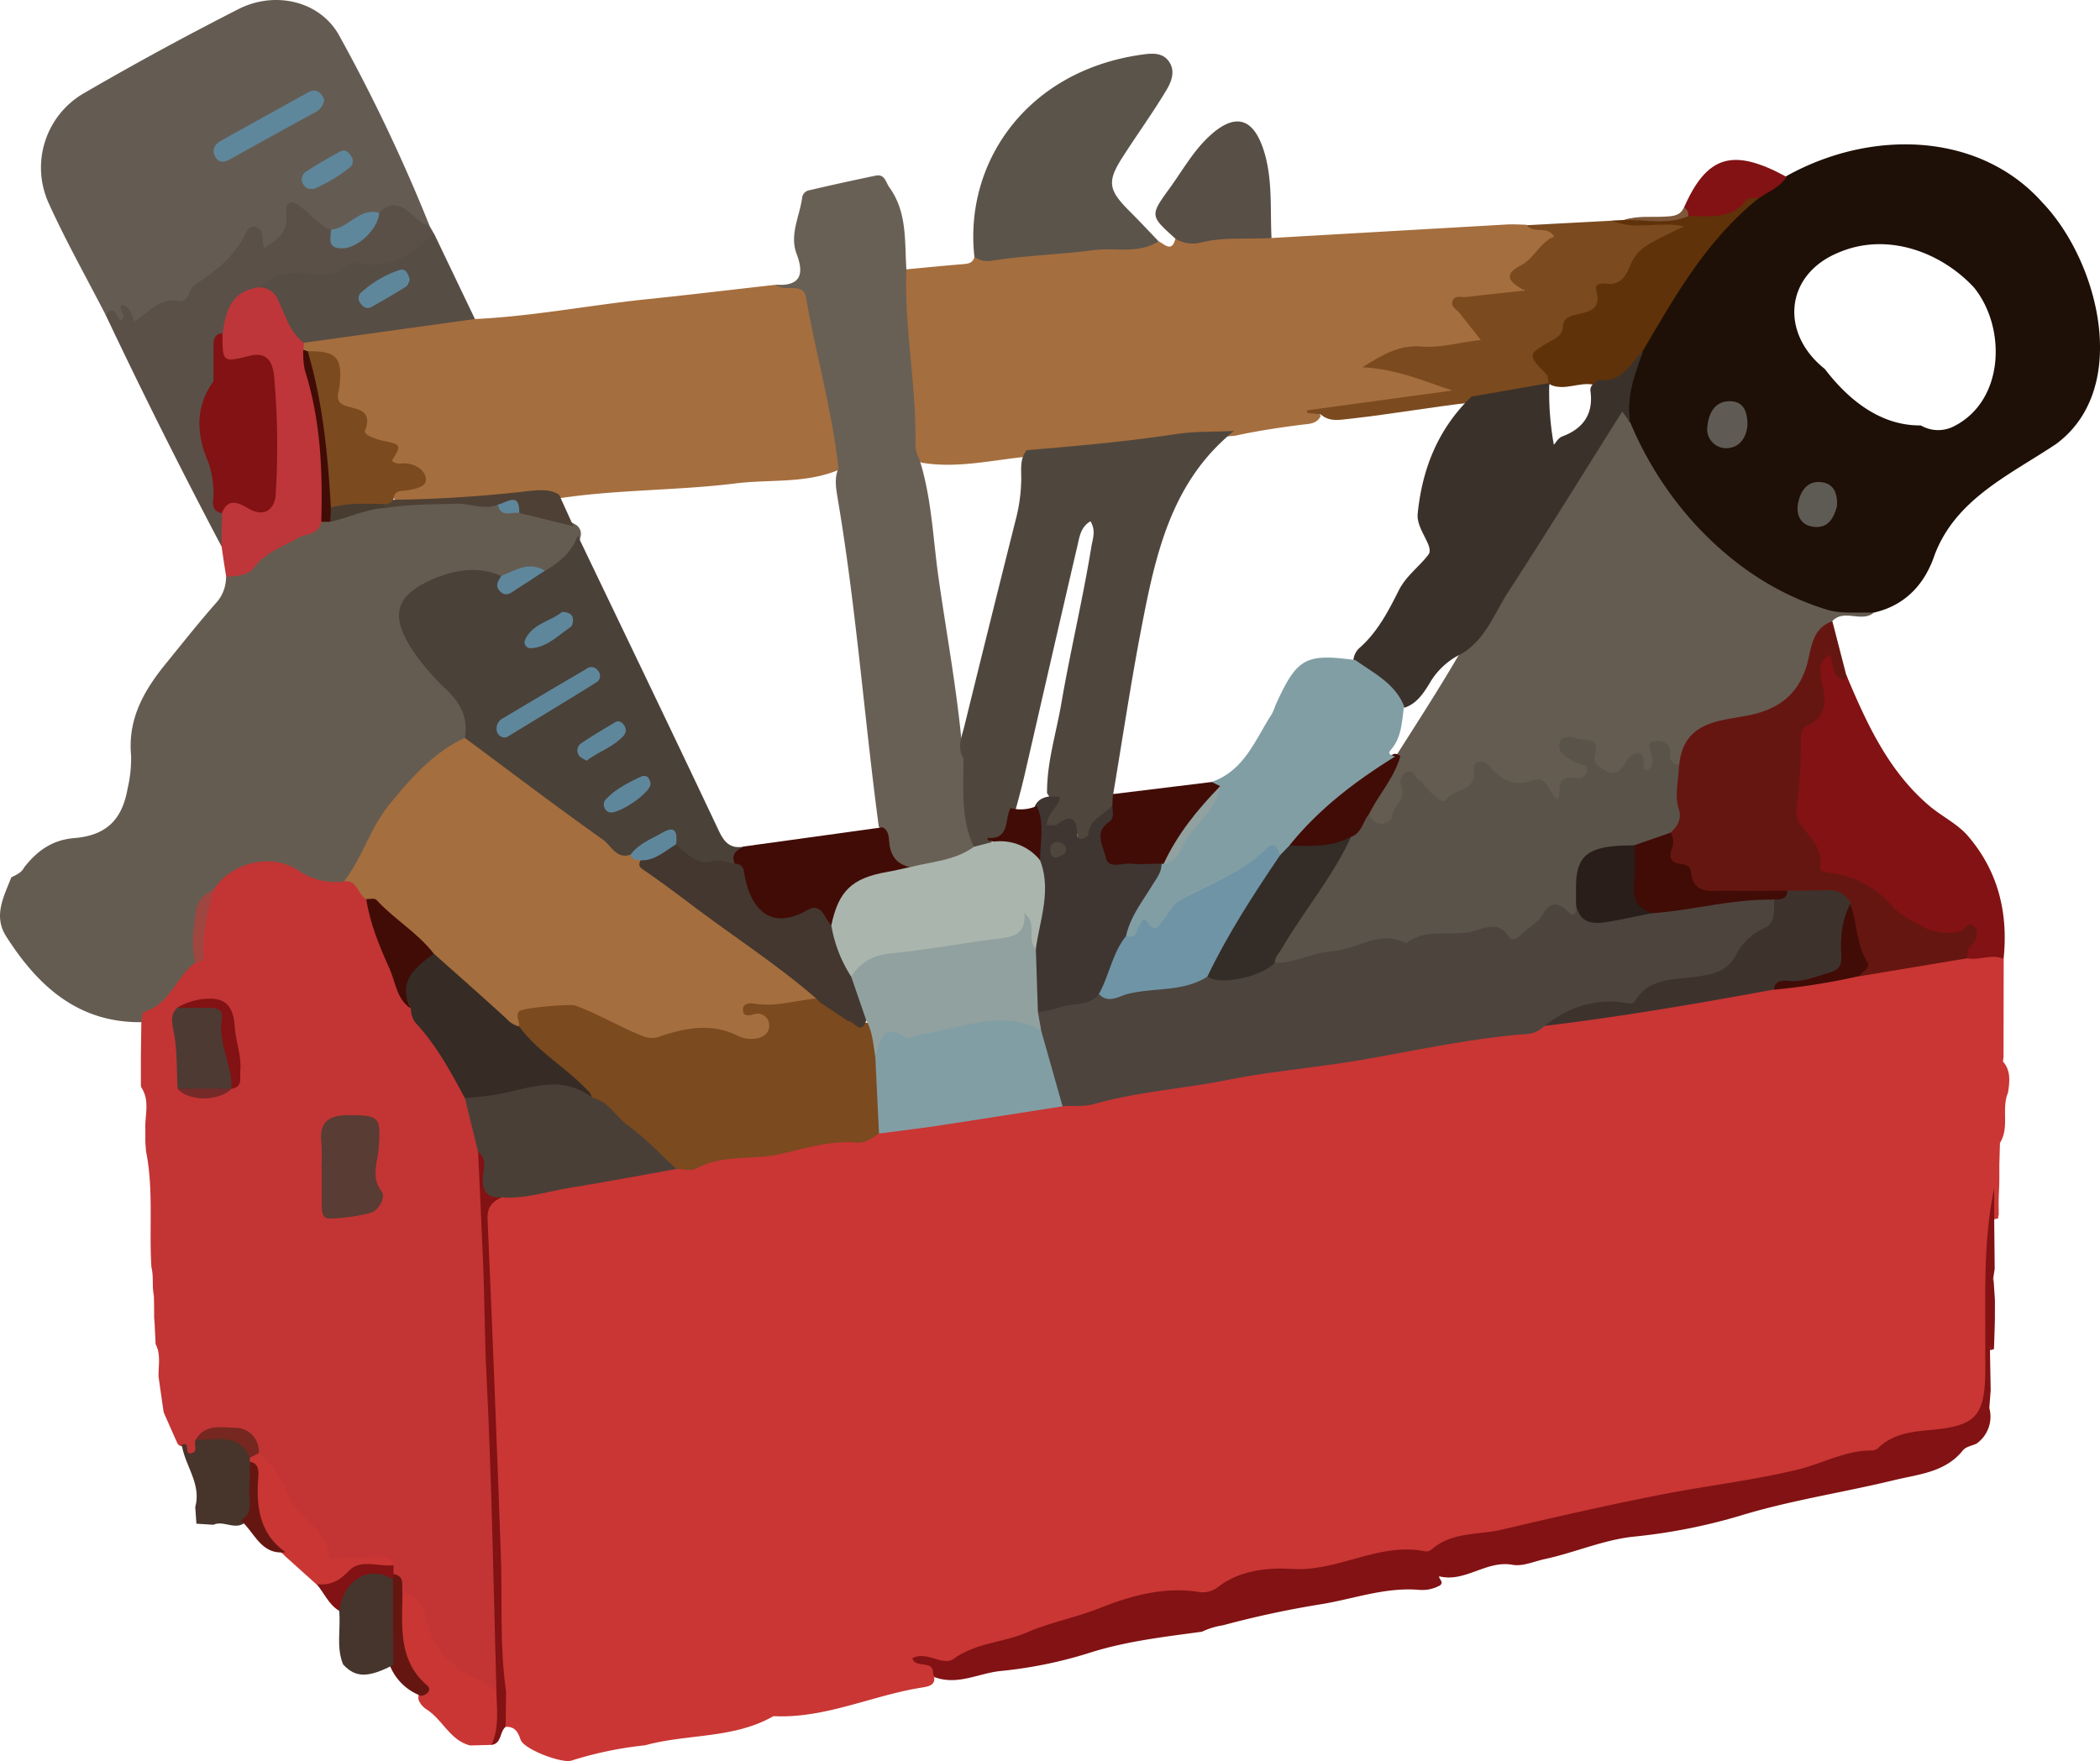 <svg id="Layer_1" data-name="Layer 1" xmlns="http://www.w3.org/2000/svg" viewBox="0 0 466.25 391.1"><title>toolbox2</title><path d="M444.85,234.69l-.12,1.05c1.81,2.07,1.47,4.48,1.12,6.9-1.53,3.57.39,7.7-1.79,11.17-.05,1.63-.09,3.25-.14,4.88v3.1c0,1.32-.08,2.63-.13,3.95s0,2.66,0,4a2.7,2.7,0,0,0-.13.85c-.29.05-.57.12-.86.19-1-1.09-.11-2.54-.46-3.26-1.38,10.83.26,22.17-1.09,33.44-.82,2.19-.91,4.56-1.52,6.79-1.17,4.26-4.36,5.1-7.19,1.67-1.87-2.26-3.26-2.44-5.23-.49-2.25,2.24-5.07,3-8.14,3.28-9.77,1-18.87,4.91-28.49,6.64-15,2.71-30.12,4.79-45.1,7.71a71.08,71.08,0,0,1-18.35,1.25c-5.41-.37-10.66,1.76-15.06,4.49-4.67,2.9-9.4,3.11-14.31,2.82a15.25,15.25,0,0,0-7.27.85,7.51,7.51,0,0,1-3.39.77c-6.59-.37-12.93.08-18.24,4.71a3.52,3.52,0,0,1-2.33.81c-6.89-.3-13.28,1.77-19.84,3.47-3.77,1-7.66,2-11.39,2.63-5.45,1-10.17,4.21-15,4.89-7.23,1-13.06,5.44-20.12,6.15-.66.06-1.33.47-2,.36-9.58-1.79-17.06,4.13-25.39,6.89-2.84.94-5.55,2.24-8.61,2.38-1.18.05-2.5.25-3.16,1.24-2.75,4.11-6.59,3.28-10.7,3.11-4.84-.19-9.8-.47-14.5,2.17-2.87,1.61-6.65-1-10,1-1.57.91-3.13,1.45-4.33,3-2.76,3.61-4.79,3.52-7.1-.43-.93-1.6-2.48-2.68-3.16-4.42-1.29-5.2-1.41-10.49-1.46-15.82-.24-23.55-2-47.06-2.15-70.62,0-5.58-.84-11.22-.8-16.86,0-2.87.62-5.3,3.68-6.36,13.14-2.05,26.23-4.48,39.38-6.55,7-1.78,14.33-2.26,21.49-3.42,5.63-.91,11.25-2,16.91-2.67a31.69,31.69,0,0,0,6.72-1.7c13.65-2.15,27.2-4.93,41-6.32,6.46-.33,12.74-1.82,19-3.25,4.69-1.08,9.49-1.39,14.21-2.11,14.21-2.16,28.39-4.56,42.58-6.87,10.27-1.68,20.59-3.12,30.79-5.17,17-3,34.1-5.35,51.07-8.51,6.35-.74,12.67-1.67,18.94-2.94,8-.81,15.7-3.17,23.71-3.78,2.85.21,6.05-1.88,8.49,1.22Z" transform="translate(-0.02 0.01)" style="fill:#c93634"/><path d="M453.51,45C438,27.51,409.69,28.45,389.86,43.53c-12.32,8.88-19.16,21.92-26.28,34.74-2.33,4.89-3.72,10-2.7,15.44,4.85,13.36,13.35,24.05,24.51,32.55,12.4,11.08,37.29,17.4,44.15-3,4.71-12.48,16.67-17.77,27-24.68C473.18,86.27,466,58.06,453.51,45ZM433.86,94.65a7.63,7.63,0,0,1-7.37-.18c-9,.11-16.15-5.76-21.33-12.55-10-7.93-8.88-21,3.16-25.88,10.55-4.48,22.45-.24,29.92,7.74C445.48,72.61,445.16,88.93,433.86,94.65Z" transform="translate(-0.02 0.01)" style="fill:#1e1006"/><path d="M2.53,194.84c1.06-.56,2.24-1,2.82-2.16,2.83-3.67,6.23-6.16,11.13-6.56,7.08-.58,10.64-4,11.87-11a28.93,28.93,0,0,0,.77-7.42c-.74-8.11,2.91-14.42,7.72-20.33,3.77-4.63,7.47-9.33,11.43-13.79a8.47,8.47,0,0,0,1.93-5.43c6.74-4.66,13.39-9.47,20.93-12.84a9.74,9.74,0,0,1,2.14-.88c4.21-.7,8.07-2.83,12.42-2.92a76.11,76.11,0,0,1,23.77-.26,27.14,27.14,0,0,0,5.48,1.76c4.32,1.2,9,1.08,13,3.57a2.35,2.35,0,0,1,1,2.49c-.81,4.28-3.55,6.82-7.49,8.28-3.45-.61-6.71.44-10,1.11a34.37,34.37,0,0,0-13.28.82c-7.47,1.79-9.68,7.33-5.71,13.83,2.18,3.57,5.12,6.47,7.91,9.52s5.33,6.45,3.66,11.11c-4.14,4.44-10.09,6.71-13.62,12s-8.26,9.89-9.93,16.34c-.61,2.34-2.59,3.29-4.38,4.45-3.43,1.14-6.49,0-9.52-1.51-7.09-3.6-12.74-2.65-18.31,3-4.36,2.94-3.79,7.63-4.09,11.94-.08,1.26.45,2.58,0,3.88C40.8,219,37,223.84,31.47,227c-14.08.17-23-8-30-18.93C-1.57,203.43.87,199.13,2.53,194.84Z" transform="translate(-0.02 0.01)" style="fill:#655c51"/><path d="M282.33,52.85l52.16-3c1.48-.08,3,0,4.46.06,2.08,1.33,5.81-.7,6.62,2.1s-3,3.48-4.32,5.45-4.25,2.69-3.05,6.1c.66,1.89-1.47,2.28-2.92,2.52-3.24.55-6.5,1-9.78,1.42-.13,2.43,1.63,3.45,2.67,4.83,2.09,2.77,1.18,4.18-1.91,4.81a45,45,0,0,1-9.88,1.1c-3.17,0-6.28.31-9.07,2.18,4.33,1.48,8.76,2.22,13.07,3.43,1.22.35,2.93.3,2.89,2.11,0,1.65-1.57,2-2.85,2.29-7,1.33-14.11,1.88-21.16,2.88-2.69.39-5.42.75-7.62.24.38-.28,1.09-.08,1.6,1-.85,1.83-2.6,1.74-4.18,1.94-5,.64-10,1.39-14.93,2.47-15.35,1.09-30.52,3.88-45.9,4.61-7.84.74-15.62,2.7-23.58,1.36-2.46-1.23-2.88-3.57-2.77-5.89.53-10.57-2.5-20.92-1.83-31.5.12-1.93-.54-4,1.21-5.55,4.18-.39,8.37-.82,12.56-1.15,1.22-.09,2.24-.26,2.54-1.66,13.56-2,27.17-3.55,40.91-3.41,1.38.68,2.94,2.55,3.71-.6C268.09,52.38,275.19,49.83,282.33,52.85Z" transform="translate(-0.02 0.01)" style="fill:#a56e3e"/><path d="M105.51,70.84c12.62-.59,25-3,37.58-4.34,9.74-1,19.47-2.18,29.2-3.27,7.66.57,7.62.58,9.24,8.33,1.85,8.88,3.81,17.74,5.32,26.69.36,2.09,1,4.26-.72,6.13-7.42,3.08-15.38,2-23.07,3-12.84,1.57-25.84,1.32-38.66,3.24-11.89.58-23.81.28-35.69,1-3.58-2.19-1.31-3,.9-3.9,1-.4,2.66-.22,2.47-1.84-.17-1.37-1.65-1.43-2.75-1.71-1.76-.46-3.81-.6-3.25-3.33.27-1.35-.7-1.67-1.69-2-2.52-.75-4.65-1.88-4.68-5,0-.5-.18-1.19-.59-1.29-5.29-1.31-5.11-5.76-5.54-9.76-.38-3.53-3-3.79-5.61-4.21a1.88,1.88,0,0,1-1-2.47,1.84,1.84,0,0,1,.76-.87c7.77-2.86,16-2.67,24-3.77C96.31,70.91,100.85,69,105.51,70.84Z" transform="translate(-0.02 0.01)" style="fill:#a56e3e"/><path d="M362,93.86A78.25,78.25,0,0,0,376,116c8.18,9,18,15.82,29.66,19.39,3.23,1,6.91.5,10.38.68-2.74,2.26-6.57-.94-9.2,1.86a26.05,26.05,0,0,0-4.13,9c-2.08,8.13-7.57,12.14-15.5,13.45-1.47.24-2.93.6-4.39.91a12.3,12.3,0,0,0-9.54,8.5c-3.31,1.87-2.88-2.27-4.68-2.94-1.27.9-.42,2.51-1.19,3.56s-1.78,2.36-3.06.67-1.91-1-3.21-.1c-3.8,2.6-6.54,1.83-8-2.5-.86-2.65-2-3.5-4.66-2.84.42,3,4.82,2.34,4.78,5.28-.05,3.11-4.15,2.19-5,4.1-1.75,4-3.28,4.78-5.83.72-.68-1.09-2-1-3.21-.91a15.57,15.57,0,0,1-3.48,0c-5.3-.91-8.5-.19-12.77,2.9-5,3.57-5,3.58-7.61-1.81a4.8,4.8,0,0,0-2.36-2.4,34.68,34.68,0,0,1-2.49,7.49c-1.93,3.54-5.15,3.48-7.36,0,1.39-5,4.89-8.85,7-13.42,4.85-7.63,9.77-15.23,14.29-23.07,7-8.86,12.27-18.86,18.38-28.31,4.94-7.66,9.7-15.43,14.88-22.93.71-1,1.27-2.64,2.85-2.32S360.85,93.17,362,93.86Z" transform="translate(-0.02 0.01)" style="fill:#655c51"/><path d="M23.47,69.92c-4.23-8.24-8.8-16.33-12.62-24.76A19.09,19.09,0,0,1,18.46,20.8Q35.44,10.93,53,2C61.06-2.11,71.11.19,75.34,7.9a378.46,378.46,0,0,1,20,42.1c-1.94,1.33-3.07-.43-4.23-1.31-2.2-1.66-4.39-2.06-6.85-.82-3.74.82-6.67,3.81-10.66,4-3.23-.62-4.77-4.07-8.35-4.84-.54,4-1.59,7.87-6.08,8.91-1.9.44-1.42-2.34-3.41-3.39-2.55,5.6-8,8.55-12.18,12.8-1.48,1.49-2.84,2.69-5,2.73a7.78,7.78,0,0,0-4.51,1.86C30.51,72.51,27,72.17,23.47,69.92Z" transform="translate(-0.02 0.01)" style="fill:#645c53"/><path d="M186.18,104c-1.4-12.81-5-25.21-7.19-37.86-.66-3.73-4.8-1.1-6.7-2.89,5.38.29,6.36-2.22,4.6-6.86-1.65-4.36.74-8.46,1.25-12.68a2,2,0,0,1,1.2-1.38c5-1.18,10-2.27,15.07-3.33,2.07-.44,2.24,1.44,3.07,2.6,4,5.53,3.37,12,3.78,18.23-.49,13.18,2.34,26.2,2,39.38a8.92,8.92,0,0,0,.89,2.79c2.74,8.58,3,17.58,4.26,26.39,1.8,12.6,4.13,25.13,5.25,37.83a7,7,0,0,0,.86,2.31c1.19,6.39.82,13,2.15,19.34-.36,2.09-1.94,2.93-3.72,3.33-3.62.8-7,2.5-10.85,2.4-6.33-.69-5.56-6.22-7-10.26-3.21-24.14-5-48.45-9.07-72.49C185.67,108.57,185.18,106.24,186.18,104Z" transform="translate(-0.02 0.01)" style="fill:#696055"/><path d="M372.85,169.83c.57-5.57,3.36-8.53,9.41-9.87,1.93-.43,3.9-.7,5.84-1.08,6.47-1.26,11.1-4.39,13.09-11.2,1-3.54,1-8.12,5.66-9.72l3.06,11.85c.62,1.37.57,2.47-1.32,1.87-1.47-.47-2.28-1.83-2.88-3.32.37,5.2,2,10.61-3.56,14.23a.64.64,0,0,0-.27.41c-.65,7.07-3.26,14.14.35,21.19,2.65,5.2,5.6,9.4,12,11,4.52,1.12,7.47,5.86,11.62,8.34,2.83,1.68,5.66,2.74,8.95,1.69,1.5-.47,3.16-1.77,4.42.21,1.09,1.73.56,3.52-.47,5.16a19.28,19.28,0,0,1-2,2.23l-24,4c.21-5.55-2.42-10.48-3.48-15.74-4-3.27-8.64-1.34-13-1.85H383.45c-8.51.08-13.94-5.64-13.46-14.07a16.57,16.57,0,0,0,1-8.78A7.79,7.79,0,0,1,372.85,169.83Z" transform="translate(-0.02 0.01)" style="fill:#661611"/><path d="M436.8,212.8c0-1-.07-2.05.76-2.78,1.46-1.31,1.88-3.14.7-4.4s-2.06,1-3.18,1.26a11.65,11.65,0,0,1-8.45-1.24c-2.32-1.22-4.85-2.49-6.52-4.41a21.54,21.54,0,0,0-14.06-7.43c-.85-.11-2.06-.3-1.92-1.15.75-4.44-2.61-6.82-4.59-9.93a5.23,5.23,0,0,1-.63-3.31,118.88,118.88,0,0,0,.95-15.21c0-1.23.26-2.57,1.33-3,5.45-2.43,3.79-7,3.15-11-.34-2.13-.19-3.48,1.88-4.79,1.08,1.65.37,4,2.28,5.18,1.39.89,1.2,0,1.41-.76,4.53,10.73,9.3,21.33,18.45,29.11,2.77,2.35,6.26,4,8.58,6.7,6.72,7.8,9,17.12,7.92,27.32C442.19,211.72,439.48,213.37,436.8,212.8Z" transform="translate(-0.02 0.01)" style="fill:#821213"/><path d="M257.27,53.59c-4.49,2.84-9.66,1.34-14.46,1.95-7.51,1-15.15,1.16-22.67,2.37a4.91,4.91,0,0,1-3.78-.91c-2.31-20.79,11.49-41.24,37.13-44.87,2.09-.29,4.53-.59,6,1.43,1.61,2.19.6,4.64-.57,6.56-3,5-6.4,9.69-9.54,14.58-3.6,5.59-3.34,7.38,1.33,12.1C252.93,49,255.09,51.32,257.27,53.59Z" transform="translate(-0.02 0.01)" style="fill:#5b544b"/><path d="M23.47,69.92c2.19-2.65,2.25.9,3.45,1.18,1.47-1.06-.91-2.33.15-3.45,1.88.47,2.21,2.21,2.75,3.74,3.24-2,5.54-5.32,9.9-4.57,2.42.42,2.15-2.68,3.52-3.56C48,60.2,52.3,56.74,54.76,51.44a1.66,1.66,0,0,1,2-1.06c2.3.79,1.14,3.2,2,4.69,2.75-1.8,5.31-3.46,4.81-7.54-.21-1.65.1-4,3.41-1.49,2.15,1.61,3.84,4,6.52,5,2,3.27,4.27,2.94,6.91.73,1.56-1.29,2.52-3,3.8-4.5,2.18-2.37,4.19-2.12,6.68-.17,1.34,1,2.44,2.72,4.41,2.9l1.13,2c-.21,2.65-2.09,4-4.12,5.19-6.21,3.75-13.59,3-20.29,5.07-3.23,1-7.4-.06-11.11.91a11.59,11.59,0,0,0-3.62,1.49c-5,1.39-5.5,6.25-7.51,9.93-2.06,3.22-.26,7-1.6,10.35-3.12,5.87-3.16,11.86-.68,18,1.9,3.67.4,8.15,2.8,11.71.5,2.36,1,4.73-1.13,6.63Q35.74,95.83,23.47,69.92Z" transform="translate(-0.02 0.01)" style="fill:#5a5048"/><path d="M293.21,92l-2.91-.29-.08-.59,32.29-4.4c-6.38-2.09-12.33-4.76-20-5.17,4.72-3,8.51-5,13-4.61S324,76,328.8,75.5l-4.64-5.89c-.68-.87-2.12-1.48-1.63-2.81s2-.74,3.08-.86c3.89-.46,7.79-.87,12.89-1.43-4.21-2.28-4.23-3.81-.74-5.63,2.86-1.49,4.15-5.06,7.32-6.35C343.63,50,340.5,52,339,50l19-1c4.57.41,9.15-.33,13.72,0,1.15.08,2.6-.11,3,1.21s-1.1,2-2.05,2.32c-4.88,1.74-7.62,5.67-11.11,9.13-3.14,3.11-5.63,7.44-10.12,9.32-3.59,1.51-4.9,5.71-8.45,7.44-1.28.62-.64,2,.2,3,1,1.18,1.83,2.4.88,4-5.22,3.51-11.44,2.56-17.15,3.93-9,1-18,2.62-27,3.62C297.55,93.2,295.22,93.79,293.21,92Z" transform="translate(-0.02 0.01)" style="fill:#7b4a1f"/><path d="M49.19,121.15l.13-7.22c-.42-4.51,2.88-3.08,5-2.86,4.85.52,5.56.19,5.67-4.58.15-6.29.23-12.59,0-18.87-.24-5.5-1.82-6.76-7.16-6.46-4.14.22-5.14-1.92-3.35-7.19.83-6.7,2.93-9.36,8-10.17,2.08-1.29,3.89-.91,4.94,1.23,1.8,3.65,4.41,6.93,5.09,11.09l-.1,1.57c4.7,11.58,6.06,23.64,5.16,36a4.05,4.05,0,0,1-1.16,2.17c-.56,2.89-3.52,2.62-5.31,3.65-3.37,1.93-7.16,3.19-9.59,6.41-1.68,2.22-4,1.83-6.25,2.22C49.86,125.82,49.53,123.49,49.19,121.15Z" transform="translate(-0.02 0.01)" style="fill:#be3639"/><path d="M343.89,85c-.16-.63-.12-1.46-.51-1.86-4.26-4.4-4.28-4.39.92-7.39,1.3-.75,2.62-1.35,2.71-3.2.08-1.5,1.06-2.29,2.54-2.61,3-.65,6.17-1,4.86-5.59-.38-1.33,1.11-1.52,2-1.39,3,.44,4.29-1,5.41-3.69,1.69-4,3.07-4.68,12.08-9-5.4-1.23-10.89,1-16-1.29l2.69-.14c4.52-1.35,9.4.94,13.8-1.43,4.42-1.24,9.36-.68,13.17-4.09.78-.7,2.19-.32,3.12.55-11.54,9.11-18.63,21.62-25.88,34-.36.56,0-.19-.25.42-1.77,5.16-5.36,7.52-10.78,7.12-3.14-.61-6.25,1.37-9.39.09Z" transform="translate(-0.02 0.01)" style="fill:#603209"/><path d="M67.45,76.12c-3.12-2.37-4.08-6.19-5.67-9.42a4.45,4.45,0,0,0-4.36-2.9,12.92,12.92,0,0,1,11-3c3.67.6,6.44.32,9.08-2a2.6,2.6,0,0,1,2.71-.42c6.92,1.71,11.51-2.52,16.2-6.46l9.06,18.92Z" transform="translate(-0.02 0.01)" style="fill:#564d45"/><path d="M282.33,52.85c-5.21.33-10.46-.3-15.64,1A7.47,7.47,0,0,1,261,53c-5.64-5.07-5.71-5.12-1.31-11.18,2.82-3.88,5.16-8.13,8.7-11.46,5.79-5.45,9.92-4.31,12.27,3.22C282.61,39.89,282,46.4,282.33,52.85Z" transform="translate(-0.02 0.01)" style="fill:#584f46"/><path d="M390.74,43.9c-1,.12-2.42-.12-2.84.42-3.45,4.56-8.35,3.6-13,3.68-.8-.38-.4-1.43-1-1.91,5.13-11.62,10.85-13.33,22.79-6.81C395.25,41.55,392.78,42.44,390.74,43.9Z" transform="translate(-0.02 0.01)" style="fill:#821213"/><path d="M373.87,46.09c.89.35,1,1.13,1,1.91-4.64,2-9.49.69-14.25.87,3-1.06,6.12-.58,9.18-.78C371.52,48,373.08,47.89,373.87,46.09Z" transform="translate(-0.02 0.01)" style="fill:#7e5739"/><path d="M47.34,197.73c4-6.36,13.14-8.46,19.17-4.26a14.49,14.49,0,0,0,9.9,2.28c3.8-1.8,4.26,1.7,5.74,3.6,2.78,8.2,5.26,16.54,9.67,24.09,4,7,9.9,12.92,12.48,20.81a72,72,0,0,1,3.23,12.69c.41,39.14,2.38,78.23,3.67,117.33-.3,1.32-1.19,2.32-2.44,1.6-5.94-3.41-12.59-6.16-14.5-13.82a13.55,13.55,0,0,0-5-7.8c-1.08-1.29-1.25-3.09-2.4-4.35a18.46,18.46,0,0,1-1-1.86c-2.86-2.1-6.06-1-9.1-.86-2.12.08-3.8,0-5.12-2q-7.19-11.16-15-21.89c-2.84-5.85-5.6-6.55-11.77-3-.52,1.24-.21,3.13-2,3.43s-1.56-1.69-2.42-2.51a1.43,1.43,0,0,1-1-.59q-1.56-3.48-3.1-7c-.38-2.63-.76-5.26-1.13-7.91-.06-2.41.57-4.89-.65-7.2-.06-1.27-.12-2.54-.19-3.8,0-.7-.09-1.39-.14-2.08,0-1.66,0-3.32-.07-5-.43-2,0-4.15-.53-6.18-.55-8.59.51-17.26-1.2-25.8l-.15-2v-2.91c-.13-3,1-6.13-.74-9a2.24,2.24,0,0,1-.25-.62v-6.51l.1-7.61c.16-.79.16-2.18.51-2.28,5.86-1.54,7.14-7.84,11.47-10.93,1.22-1.17,1-2.62.91-4.1C44,205.36,44.57,201.25,47.34,197.73Z" transform="translate(-0.02 0.01)" style="fill:#c23534"/><path d="M440.78,301.69c.18-12.58-.65-25.19,2-37.78v6.86q.06,5.48.11,11c-.1.67-.21,1.35-.31,2-1,5.33.36,10.77-.74,16.09.05,2.95.11,5.89.16,8.84l-.3,4a7.34,7.34,0,0,1-2.83,7.89c-1,.5-2.33.62-3.08,1.55-3.91,4.85-9.78,5.25-15.16,6.55-11,2.68-22.22,4.35-33.17,7.59a127,127,0,0,1-24.26,4.93c-6.86.62-13.32,3.53-20.08,5-2.43.51-5,1.71-7.26,1.3-5.86-1.07-10.55,4-16.31,2.55-.09.68,1.11,1.21.22,2a8.1,8.1,0,0,1-4.81,1c-7.54-.6-14.55,2.08-21.8,3.23a215.27,215.27,0,0,0-21.61,4.65,16.63,16.63,0,0,0-4.67,1.43c-8.45,1.15-16.93,2.11-25.09,4.73a97.08,97.08,0,0,1-19.68,4c-4.86.51-9.5,3.25-14.58,1.36-1.88-1.38-6.07-1.18-5.45-4,.74-3.38,4.43-1.48,6.9-1.5a6.7,6.7,0,0,0,2.94-.42c8.42-4.12,17.94-4.94,26.46-8.43a84.88,84.88,0,0,1,27.84-6.19c5.49-.32,10.43-4.23,16.25-4.14,10.84.17,20.93-4.74,31.8-4.65,4.61,0,8.55-2.9,13.19-3.76,11.56-2.14,22.92-5.46,34.46-7.83s23.3-4.88,35.13-6.26a13.34,13.34,0,0,0,5.68-1.69c2.62-1.64,5.66-1.66,8.48-2.45,8.07-2.25,16-5,24.21-6.83,3.13-.68,3.88-4.29,4.3-7.31C440,305.19,439.6,303.3,440.78,301.69Z" transform="translate(-0.02 0.01)" style="fill:#821213"/><path d="M441.87,299.86c.21-5.36-1-10.79.74-16.09l.33,4.9v2.07c0,1.32,0,2.64-.05,4-.06,1.62-.11,3.24-.16,4.86Z" transform="translate(-0.02 0.01)" style="fill:#821213"/><path d="M143.25,387.59A82.53,82.53,0,0,0,126.87,391c-2.13.64-10.53-2.48-11.27-4.67-.63-1.84-1.33-2.92-3.33-2.83a6.23,6.23,0,0,1,.1-7.91c2.14-.22,2.89.88,3.13,2.88a3.1,3.1,0,0,0,2.58,2.72c1.71.25,2.44-1.34,2.59-2.51.48-3.92,3.27-3.2,5.79-3.26,2.15-.06,3.78-4.05,6.4-.81a1.52,1.52,0,0,0,2.1.53l.11-.07c5.93-5.07,12.73-3.07,19.38-2.5,1.46.14,3.61.45,4.05-1.08,1.2-4.16,4.42-3.27,7.4-4a78.48,78.48,0,0,0,17.82-6.86c2.93-1.58,5.45-2.63,9.18-2.29,5.46.51,11.36.83,16-4,1.41-1.46,4.76-1.8,7.06-1.48,3.79.52,6.39-.92,8.84-3.34,2-2,4.11-3.47,7-1.52a2.75,2.75,0,0,0,3.66-.56c2.85-3.16,6.49-2.84,10.13-2.74a10.16,10.16,0,0,0,5.65-1.35c3.28-1.89,6.77-3.17,10.84-1.9a8.41,8.41,0,0,0,8.36-2.17c4.26-4.7,9.43-3.76,14.6-3.7.66,0,1.43.3,2,.06A23.06,23.06,0,0,1,301,333.91c7.13,1.41,11.8-4.7,18.15-5.89,3.65-.68,7-1.68,10.94-1.55,8.21.29,16.35-1.43,24.48-3,13.81-2.62,27.81-4.23,41.6-7,4.33-.86,8.49-2.88,13-3.6,1.89-.3,3.81-.89,5.73-1.34,4.64-1.07,10-.27,13.3-5.27,1.21-1.81,3.79-2.34,4.74,1.1.44,1.58,1,3.47,3.16,3.16s2.6-2.32,2.71-4.17-.08-3.74,2-4.68v2c0,10.74-1.87,13-12.27,13.91-4.2.37-8.21.84-11.43,3.9a2.2,2.2,0,0,1-1.34.64c-5.91-.1-11,2.87-16.49,4.21-9.84,2.4-20,3.57-30,5.51-12,2.33-23.94,5.07-35.84,7.87-5.21,1.22-11.08.43-15.55,4.39a1.85,1.85,0,0,1-1.39.43c-10.28-2.14-19.33,4.58-29.71,3.89-4.92-.32-11.3.22-16.12,3.85a5.57,5.57,0,0,1-4.21,1.32c-7.82-1.36-15.51.84-22.26,3.53-5.34,2.12-11,3.17-16.23,5.43s-11.2,2.24-16.15,5.8c-2.51,1.82-5.94-1.81-9.24-.1.7,2.42,4.73.23,4.61,3.42,1,2.56-1,2.86-2.55,3.11-11,1.74-21.42,6.91-32.9,6.34C162.91,386.19,152.65,385,143.25,387.59Z" transform="translate(-0.02 0.01)" style="fill:#c93634"/><path d="M342.94,227.83a6.19,6.19,0,0,1-4.47,1.83c-12.21,1-24.15,3.64-36.19,5.72-9.91,1.71-20,2.5-29.85,4.47s-19.86,2.58-29.54,5.34c-2.18.62-4.61.33-6.92.46-3.87-4.84-4-11-5.66-16.53-.35-1.47-.92-2.92-.41-4.46,4.31-3.13,9.69-2.76,14.45-4.44a224.43,224.43,0,0,0,23.06-3.83,25.83,25.83,0,0,0,15.24-3.09c6.4-3.69,14-2.85,20.7-5.58a9.79,9.79,0,0,1,7.29-.35,3,3,0,0,0,2.43.18c5-3,10.77-.59,15.91-2.47a4.54,4.54,0,0,1,3.88,0c3.53,2.26,6.2.74,8-2.1,2.64-4.19,6.46-1.84,9.76-2.35,2.31,2.61,5.09,3.17,8.43,2.31,2.69-.68,5.44-1.17,8.2-1.64,8.62-.66,17.09-3,25.82-2.27,3.35,2.87,2,5.69-.56,7.89-3.29,2.8-6.65,5.4-8.34,9.57a2.54,2.54,0,0,1-3.18,1.67h0c-3.89-1-7.44,1.24-11.23,1.15a2.52,2.52,0,0,0-1.83.69c-4.69,5-10.92,3.51-16.69,4.4C348.55,224.78,345.83,226.92,342.94,227.83Z" transform="translate(-0.02 0.01)" style="fill:#4d443e"/><path d="M195.18,251.74c-1.52.94-2.89,2.19-4.91,2-6-.57-11.82,1.44-17.41,2.62-6,1.28-12.55,0-18.26,3.16-1.14.63-2.92.09-4.4.08-6-2.51-9.77-7.9-14.81-11.66-1.58-1.18-3-2.64-4.57-3.86-4.32-4.25-9.18-7.88-13.58-12-1.31-1.24-2.76-2.35-3.13-4.27-.73-3.12.61-5,3.71-5,4.1-.08,7.87-1.27,12.46.73,3.34,1.46,7,2.46,10.23,4.6a7.47,7.47,0,0,0,6.29.58c5.82-1.8,11.6-2.45,17.41.14,1.33.6,2.9.85,4-.47.23-.42.22-.76-.06-1-1.31-1.19-4.63-.66-3.78-3.59.69-2.39,3.19-1.82,5.16-1.84,4,0,7.86-1.48,11.87-.51a1.68,1.68,0,0,1,1.19,1.59c-.67,2.37-3.1,2.12-5,3.33,3.59,1.38,6.93.15,10.24,0,1.87,0,3.62,1,5.55.7,1.78,2.53,1.93,5.47,2.24,8.39.28,3.78,1.2,7.49,1,11.31C196.56,248.47,196.51,250.28,195.18,251.74Z" transform="translate(-0.02 0.01)" style="fill:#7b4a1f"/><path d="M195.18,251.74q-.41-8.55-.82-17.1c.66-6.18.68-5.82,7-6,4.94-.17,9.77-1.77,14.69-2.51,2.63-.4,5.26-.68,7.91-.86a7.56,7.56,0,0,1,7.2,3.52l4.78,16.9c-9.55,1.49-19.09,3-28.64,4.45C203.29,250.72,199.23,251.2,195.18,251.74Z" transform="translate(-0.02 0.01)" style="fill:#829ea5"/><path d="M131.41,243.75c3.73.72,5.32,4.28,8.12,6.27,3.87,2.76,7.14,6.35,10.67,9.58-7.89,1.4-15.76,2.92-23.67,4.19-5,.8-9.92,2.53-15.11,2.1-3.2,1-4.87.29-4.66-3.54.12-2.15.79-4.48-.59-6.55q-1.45-6-2.92-11.9c6.7-3,13.86-4,21.08-4.37C127.44,239.35,129,242.35,131.41,243.75Z" transform="translate(-0.02 0.01)" style="fill:#4a3f37"/><path d="M342.94,227.83c5.51-4.34,11.64-6.3,18.67-5,.4.08,1.12,0,1.25-.25,3-5.38,8.62-5,13.42-5.63,4-.56,7.32-1.08,9.33-5.2a13.43,13.43,0,0,1,6.31-5.74c2.5-1.26,1.91-3.95,2-6.23.65-1.16,2.24-.91,3-2,2.95,0,5.9,0,8.84-.09a5.21,5.21,0,0,1,5.18,3c.42,2.5-.7,4.84-.65,7.37.17,8.27-1,9.4-9.21,10.14-2.46.22-5,.07-7.16,1.54C376.94,222.87,360,225.78,342.94,227.83Z" transform="translate(-0.02 0.01)" style="fill:#3e322d"/><path d="M106.17,255.8c2.14,1.6,1.14,3.92,1.07,5.84-.13,3.18,1.1,4.49,4.18,4.25-2.09.93-3.26,2.16-3.15,4.83q1.61,37,2.93,74.06c.39,10.27-.29,20.59,1.17,30.82,0,2.64-.07,5.28-.1,7.91-1.37,1.08-.79,3.69-3.14,4-.73-4.07-.87-8.09,1.11-11.91-.66-23-1-46.1-2.16-69.11-.46-8.79-.44-17.56-.81-26.34C106.93,272,106.54,263.91,106.17,255.8Z" transform="translate(-0.02 0.01)" style="fill:#821213"/><path d="M393.85,219.79c.26-2.09,1.83-2.09,3.32-1.95,3.21.3,6-1,9-1.84,2.34-.65,2.78-1.83,2.66-3.83-.24-4,.09-7.84,2-11.43,1.57,4.21,1.27,8.93,3.79,12.92.83,1.31-1.17,2.07-1.83,3.11A149.62,149.62,0,0,1,393.85,219.79Z" transform="translate(-0.02 0.01)" style="fill:#410c06"/><path d="M354.24,85c.22-.23.49-.7.68-.67,5.2.79,7-3.64,9.94-6.39C363,83.05,361,88.2,362,93.86l-1.81-2.47c-8.48,13.48-16.75,26.89-25.33,40.1-3.08,4.75-5,10.45-10.21,13.63a16.25,16.25,0,0,0-7.33,6.8c-1.36,2.18-2.83,4.39-5.51,5.25-3.27-4-8-6.39-11.32-10.35a4.22,4.22,0,0,1,1.51-3.06c3.94-3.52,6.29-8.09,8.61-12.71,1.58-3.14,4.56-5.26,6.54-7.87,1.4-1.84-2.72-5.57-2.37-9.1,1-10.07,4.58-18.91,11.93-26l17.19-3L344,85a66.49,66.49,0,0,0,1,13.73c.38-.19.79-1.4,1.92-1.83,4.57-1.72,6.87-4.89,6.24-9.92A1.73,1.73,0,0,1,354.24,85Z" transform="translate(-0.02 0.01)" style="fill:#3b312b"/><path d="M441.81,70.29A13.08,13.08,0,0,0,440.36,67,23.48,23.48,0,0,1,441.81,70.29Z" transform="translate(-0.02 0.01)" style="fill:none"/><path d="M388,94.41c-.22,2.62-1.63,5-4.6,5.12a4.23,4.23,0,0,1-4.28-5c.29-2.64,1.52-5.33,4.74-5.43S388,91.27,388,94.41Z" transform="translate(-0.02 0.01)" style="fill:#5f5b54"/><path d="M407.87,112.43c-.71,2.62-1.95,5-5.29,4.55-2.86-.37-3.81-2.77-3.37-5.15.5-2.63,2-5.21,5.3-4.75C407.26,107.46,408.05,109.7,407.87,112.43Z" transform="translate(-0.02 0.01)" style="fill:#5e5b54"/><path d="M181.23,221.76c-4.6.39-9.09,1.92-13.8,1.12-1.08-.19-2.63-.07-2.45,1.58.14,1.27,1.31,1.09,2.36.81a2.54,2.54,0,0,1,3.45,2.47c.08,1.84-1.59,2.85-3.38,2.95a6.92,6.92,0,0,1-3.36-.55c-5.78-3-11.53-1.95-17.27-.06a5.17,5.17,0,0,1-3.81.1c-5.22-2-10-5-15.3-6.89-1-.37-11.8.5-12.43,1.33-.84,1.1.28,2.22,0,3.34-1.71.95-2.78-.23-3.82-1.25-5-4.92-10.55-9.27-15.59-14.17-4.66-4.5-9.53-8.75-14.53-12.87-1.87-1-1.9-4.37-4.93-3.91,4.14-5.28,5.81-11.9,10.2-17.23,4.86-5.89,9.65-11.4,16.64-14.66,5.84,1.78,9.88,6.36,14.79,9.58,7.58,5,14.21,11.3,22.17,15.73a6.1,6.1,0,0,1,2.35,1.48c3.1,4.32,8,6.38,12,9.51,7.6,5.91,15.59,11.33,23.26,17.18C179.33,218.46,181.59,219.17,181.23,221.76Z" transform="translate(-0.02 0.01)" style="fill:#a56e3e"/><path d="M140,189.82c-3.14,1-4.26-2-6.05-3.31-10.37-7.36-20.5-15.06-30.72-22.64.82-4.37-1-7.73-4-10.63a52.16,52.16,0,0,1-7.72-9c-4.6-7.12-4-11.6,3.7-15.22,4.83-2.27,10.58-3.6,16.14-1.08.83,1.76,1.89,2.53,3.87,1.38,1.82-1.07,3.54-2.48,5.82-2.55,3.17-1.91,6-4.16,7.25-7.83,10.47,21.85,21,43.68,31.34,65.59,1.23,2.61,2.6,4,5.54,3.49-.5,1.48-1.73,2.6-2,4.18a17.39,17.39,0,0,1-12-1.76,3.54,3.54,0,0,1-1.81-2.13c-.29-2.15-1.13-2.87-3.22-1.53S142.46,189.64,140,189.82Z" transform="translate(-0.02 0.01)" style="fill:#4a4139"/><path d="M124.16,109.86c1.06,2.33,2.11,4.66,3.17,7l-12-2.93c-1.1-1.87-3.3-.92-4.76-1.86-3.06,1.25-6.07-.3-9.13-.21-5.38.16-10.75.08-16.08,1a.76.76,0,0,1-.3-.67c0-.26.06-.38.12-.39a2.7,2.7,0,0,1,2.2-.82,291.17,291.17,0,0,0,30.53-2C120,108.81,122.21,108.61,124.16,109.86Z" transform="translate(-0.02 0.01)" style="fill:#4e4034"/><path d="M71.35,115.88c.34-11.42-.16-22.74-3.67-33.75a19.42,19.42,0,0,1-.33-4.44l1,.3a9.06,9.06,0,0,1,3.3,6.42c1.24,9.42,3.36,18.76,3,28.35a7.07,7.07,0,0,1-1.29,3.11Z" transform="translate(-0.02 0.01)" style="fill:#410c06"/><path d="M47.34,197.73c-1.1,4.86-2.51,9.66-2.11,14.75.07.88-1,1.19-1.85,1.27-.92-3.35-.51-6.64-.09-10C43.65,200.77,44.54,198.74,47.34,197.73Z" transform="translate(-0.02 0.01)" style="fill:#9f4641"/><path d="M121,126.73c-2.15,1.41-4.28,2.85-6.46,4.21-1,.66-2.14,1.71-3.44.43s-.49-2.35.21-3.47C114.45,126.63,117.48,124.57,121,126.73Z" transform="translate(-0.02 0.01)" style="fill:#5f879c"/><path d="M73.36,115.87l.12-3.18c3.79-3,7.76-3.09,11.88-.75v.86C81.16,113.08,77.4,115,73.36,115.87Z" transform="translate(-0.02 0.01)" style="fill:#483c31"/><path d="M110.56,112.05c2-.41,4.84-3,4.76,1.86C113.62,113.59,111.2,115.1,110.56,112.05Z" transform="translate(-0.02 0.01)" style="fill:#5f879c"/><path d="M274,95.7c-14,11.29-17.45,27.58-20.59,43.91-2.34,12.19-4.17,24.48-6.23,36.73a3.25,3.25,0,0,1,.62,2c-.94,3.3-4.32,4.84-5.69,7.9-.48,1.07-2.94,1.13-2.83.54,1.1-5.67-11,1.08-6.6-7.1a2.86,2.86,0,0,0-.19-3.51c-.07-6.87,2.06-13.4,3.19-20.08,2-11.6,4.76-23.06,6.65-34.69.28-1.75,1.08-3.53-.2-5.64-2.34,1.36-2.47,3.8-3,5.89-3.88,16.64-7.68,33.29-11.51,49.94-.63,2.74-1.35,5.47-2.1,8.19-1,3-.52,7.25-5.68,6.75,0,.37.7.35.51.85-1.15,1.64-2.56,1.61-4.11.64-3-6.26-2.27-13-2.31-19.59-1.48-2.44-.36-4.88.21-7.2q5.63-22.9,11.38-45.76a37.09,37.09,0,0,0,1.24-9.32c0-2.12-.3-4.34,1.21-6.18,11.16-.93,22.32-1.92,33.41-3.62C265.5,95.76,269.75,95.91,274,95.7Z" transform="translate(-0.02 0.01)" style="fill:#4f473e"/><path d="M85.36,111.94c-4-.07-8-.3-11.88.75C72.81,101,71.71,89.31,68.33,78c6.45-.1,7.78,1.39,7.06,7.88-.18,1.55-1.15,3.27,1.21,4.17s6.36.74,4.45,5.62c-.35.88,2.41,1.87,4.06,2.22,4.07.87,4.07.88,1.91,4.43,1,.94,2.19.5,3.3.61,2.23.24,4.16,1.58,4.26,3.52.09,1.67-2.3,2.1-3.91,2.39-1.44.26-3.15-.13-3.3,2.09A2.19,2.19,0,0,1,85.36,111.94Z" transform="translate(-0.02 0.01)" style="fill:#7b4a1f"/><path d="M350,200.77c-.14,1.43.17,3.68-2.21,1.34-2.21-2.17-4.1-1.21-5.24.92s-3.48,3-5,4.68c-.72.8-1.93,1.3-2.57.27-2.27-3.59-5.22-1.84-8-1.15-4.86,1.23-10.31-.88-14.73,2.66-5.92-3.14-10.91,1.39-16.24,1.73-4.6.29-8.47,2.74-12.94,2.58-1.39-1.85.21-3.05,1-4.38,4.8-8.11,10.41-15.7,15.24-23.79,1.79-1.4,1.92-4.42,4.69-4.88,1.38,3.7,5,1.82,5.1.64.18-2.52,3.21-3.94,2.07-6.71a2.45,2.45,0,0,1,.93-3.11c1.81-1.07,2,1.12,3,1.71a2.67,2.67,0,0,1,.78.6c2.88,3.46,4.59,4.68,5.18,3.72,1.61-2.61,6.78-1.6,6.22-6.7-.23-2.07,2.1-2.34,3.53-.64,2.61,3.08,5.46,4.43,9.6,3,3.5-1.2,3.32,3.32,5.57,4.28.69-2-.67-5.61,3.78-4.77a2.08,2.08,0,0,0,2.6-1.38,1.83,1.83,0,0,0,.06-.25c.18-1.41-1.32-1.16-2.09-1.63-.14-.09-.3-.14-.45-.22-1.75-.92-4-1.75-3.65-4.13.3-2,2.57-1.58,3.74-1.17,1.73.59,5.36-.55,4.19,3.64-.59,2.1,1.12,2.84,2.63,3.63,1.74.92,2.68.13,3.68-1.27.83-1.16,1.75-2.85,3.34-2.63,2,.27.37,2.73,1.66,3.72,1.73-.54,1.48-2,1.26-3.24s-1.53-3.18,1-3.32c1.62-.09,3.31.62,3.13,2.94a1.94,1.94,0,0,0,1.46,2.32,1.83,1.83,0,0,0,.47.05c0,3.32-1.09,6.59,0,10,.65,2-.33,3.77-1.93,5.11-1.68,3.49-5.22,3-8.15,3.85a33.32,33.32,0,0,1-3.44.43c-6,.76-7.33,2-8.1,7.93C351.08,198.44,351,199.78,350,200.77Z" transform="translate(-0.02 0.01)" style="fill:#5a534a"/><path d="M304,180.75c-1.39,1.64-1.58,4.22-4,5.08-3.66,4.1-8.28,3.82-13.05,2.84a1.63,1.63,0,0,1-1.15-2,1.61,1.61,0,0,1,.5-.8c6.78-7.37,13.88-14.37,23.27-18.46a1.72,1.72,0,0,1,1.36.52C309.58,172.72,306.16,176.4,304,180.75Z" transform="translate(-0.02 0.01)" style="fill:#410c06"/><path d="M72,22.09a3.58,3.58,0,0,1-2,2.84Q60.69,30,51.36,35.22c-1.29.71-2.53,1.18-3.47-.28-1-1.62-.18-2.91,1.24-3.71,6.34-3.57,12.73-7.06,19.08-10.61C70.25,19.48,71.25,20.45,72,22.09Z" transform="translate(-0.02 0.01)" style="fill:#5f879c"/><path d="M84.23,47.24C84,50.86,79.47,55.13,76,55.15S73.47,52.93,73.52,51C77.42,50.68,79.8,46.05,84.23,47.24Z" transform="translate(-0.02 0.01)" style="fill:#5f879c"/><path d="M69.79,41.91c-1.31.18-2-.16-2.43-1a2,2,0,0,1,.46-2.7c2.47-1.64,5.07-3.1,7.67-4.54,1.08-.59,1.9,0,2.48,1A1.79,1.79,0,0,1,77.88,37,34.63,34.63,0,0,1,69.79,41.91Z" transform="translate(-0.02 0.01)" style="fill:#5f879c"/><path d="M216.23,188.06l4.37-1.14c5.83-1.66,7.28-1.14,11.38,4,2.68,6.73,1.37,13.19-1.29,19.56-3.19,1.07-2.05-2-2.77-2.91-4.54,2.44-9.51,2.86-14.38,3.43-4.11.48-8.19,1.2-12.32,1.41a21.39,21.39,0,0,0-12.12,4.79c-4.18-2.69-4.77-7-5.26-11.41-.57-8.33,6-12.65,12.91-13.22,1.76-.14,3.58-.59,5.37,0C206.9,191.31,212,191.14,216.23,188.06Z" transform="translate(-0.02 0.01)" style="fill:#aab5ad"/><path d="M202.12,192.55c-1.75.37-3.49.8-5.26,1.11-7.7,1.36-10.67,4.21-12.27,11.83-2.52-1.06-4.74-1.89-7.85-.92-6.34,2-12.28-2.54-13.16-9.28-.14-1.15-.34-2.3-.41-3.46-.94-2.11.38-3.05,2-3.85L196,183.72c1.54.86,1.32,2.53,1.51,3.84C197.93,190.39,199.37,192,202.12,192.55Z" transform="translate(-0.02 0.01)" style="fill:#410c06"/><path d="M362.88,187.71l8.06-2.8a4,4,0,0,1,.21,3.75c-.57,1.59-.18,3,1.89,3.17,1,.1,2.29.49,2.37,1.46.46,5.67,4.62,4.46,8.08,4.51,4.46.06,8.91,0,13.36,0-.08,2-1.56,1.93-3,2-9.15-.21-18,2.37-27,3-4.47,0-5.72-2.67-5.47-6.63C361.57,193.28,360.88,190.27,362.88,187.71Z" transform="translate(-0.02 0.01)" style="fill:#410c06"/><path d="M398.69,159.79c-.66-.11-1.51-.3-1.28-1.1a2.26,2.26,0,0,1,2.33-1.43c.86,0,1,.73.87,1.41C400.41,159.71,399.52,159.73,398.69,159.79Z" transform="translate(-0.02 0.01)" style="fill:#661611"/><path d="M49.42,74c0,6.58,0,6.49,6.12,5,5.36-1.35,5.29,4.16,5.47,6.13a173.69,173.69,0,0,1,.21,24.78c-.15,2.67-2.12,5.24-5.94,3.06-2-1.15-4.58-2.7-6,1-2.32-.44-2-2.29-1.86-3.81a22,22,0,0,0-1-7.11c-1.32-6.21-1.84-12.38,1-18.37V77.3C47.44,75.77,47.3,74.19,49.42,74Z" transform="translate(-0.02 0.01)" style="fill:#821213"/><path d="M47.42,84.64c-1.27,6.07-1,12.23-1,18.37C43.64,96.72,43.19,90.55,47.42,84.64Z" transform="translate(-0.02 0.01)" style="fill:#821213"/><path d="M91,62.15c-.2.4-.35,1.2-.82,1.49-2.51,1.58-5.09,3.07-7.69,4.52-1.07.59-1.9,0-2.5-.9A1.68,1.68,0,0,1,80.15,65a24.06,24.06,0,0,1,8.45-5C90,59.46,90.64,60.64,91,62.15Z" transform="translate(-0.02 0.01)" style="fill:#5f879c"/><path d="M96.33,211.78c5.38,4.79,10.79,9.55,16.1,14.41a5.67,5.67,0,0,0,2.85,1.76c4,5.46,9.88,8.79,14.52,13.51.7.71,1.45,1.25,1.61,2.29-6.77-5.31-13.93-2-20.91-.74-2.42.42-4.82.68-7.25.88-3.16-5.88-6.33-11.76-10.93-16.71A4.89,4.89,0,0,1,91.26,224C88,216.36,88.86,214.26,96.33,211.78Z" transform="translate(-0.02 0.01)" style="fill:#362b25"/><path d="M110.24,375.59c.05,4,.69,8.08-1.11,11.91l-4.74.13c-4.49-1.15-6.1-5.76-9.66-8a4.56,4.56,0,0,1-1.79-2.18A5,5,0,0,1,93,376c.37-1.95-1.27-2.95-2.08-4.33a19.31,19.31,0,0,1-1.53-18A6.11,6.11,0,0,1,94.53,359a18.55,18.55,0,0,0,6.9,11.23C104,372.27,107.65,373.18,110.24,375.59Z" transform="translate(-0.02 0.01)" style="fill:#c93634"/><path d="M71.39,259.34a45.38,45.38,0,0,0,0-5.47c-.57-4.61,1.52-6.21,5.94-6.22,7,0,7.26.38,6.77,7.36-.22,3.06-1.8,6.28.63,9.56,1,1.32-.55,4.2-2.49,4.79a40.08,40.08,0,0,1-8.78,1.25c-1.88.14-2-1.43-2-2.79v-8.48Z" transform="translate(-0.02 0.01)" style="fill:#593c34"/><path d="M70.27,351.84l-6.88-6.19a10.44,10.44,0,0,0-1.1-1c-4.55-3-6.42-7.22-6.2-12.59.1-2.26.41-4.62-.85-6.74a2.56,2.56,0,0,1-.2-1.47c.5-1,1.14-1.67,2.37-1.19,3.34,2.36,5.29,5.78,6.67,9.45,2,5.21,8.57,7.19,9,13.42.08,1,1.55.64,2.58.53,2.77-.28,5.56-.32,8.35-.41,1.51-.06,3.08-.1,3.28,2-1.62,1.52-3.67,1.23-5.6,1.26-1.73,0-3.42.28-4.34,1.81C75.4,354.11,72.89,353.1,70.27,351.84Z" transform="translate(-0.02 0.01)" style="fill:#c93634"/><path d="M55.48,323.74v.86c1.11,4.69,2.51,9.41-1.24,13.66-2.2,1.52-4.6-.66-6.84.36l-3.77-.24c-.09-1.23-.17-2.47-.26-3.7,1.41-5.14-2.29-9.18-3-13.86,2.17-.82.24,2.55,2.37,1.85,1.27-.47.24-2,.72-3,6-2.15,9.43-1.62,11.9,1.8A1.81,1.81,0,0,1,55.48,323.74Z" transform="translate(-0.02 0.01)" style="fill:#47342a"/><path d="M39.45,241.78c-.22-4.3-.06-8.6-.9-12.87-.32-1.64-.81-3.67.86-5.14,1.5-.88,3.22-.55,4.82-.77,5.07-.69,6,.25,6.28,5.36A33.75,33.75,0,0,0,52,235.6c.56,2.08.83,4.23-.57,6.18h0A16.51,16.51,0,0,1,39.45,241.78Z" transform="translate(-0.02 0.01)" style="fill:#4d3a33"/><path d="M96.33,211.78c-4.11,3.06-8.19,6.13-5.07,12.21-3.21-2.08-3.38-5.84-4.76-8.88-2.24-5-4.33-10-5.16-15.44.77,0,1.88-.25,2.24.15C87.52,204.14,92.73,207.1,96.33,211.78Z" transform="translate(-0.02 0.01)" style="fill:#410c06"/><path d="M51.43,241.78c.13-5.35-3.09-10.21-2.14-15.73.35-2-1.42-2.25-3-2.26H39.41a13.63,13.63,0,0,1,7-2c4-.13,5.46,2.17,5.71,6.08.21,3.31,1.56,6.58,1.25,10C53.23,239.46,53.94,241.42,51.43,241.78Z" transform="translate(-0.02 0.01)" style="fill:#821213"/><path d="M89.37,353.64c0,7.39-1.11,15,5.54,20.71,1,.89,0,2.08-1.41,2.26a11.91,11.91,0,0,1-7.37-8.08c-.26-5.85-.66-11.7.23-17.53a3.14,3.14,0,0,1,1-1.43C90,350,89.17,352.06,89.37,353.64Z" transform="translate(-0.02 0.01)" style="fill:#661611"/><path d="M87.41,349.57l-.15,1.16c-6.13-1.32-9.29,2.44-11.94,7-2.35-1.41-3.34-4-5-5.92,3,.32,5-.66,7.21-3,2.56-2.69,6.53-.82,9.86-1.2C87.36,348.31,87.39,348.94,87.41,349.57Z" transform="translate(-0.02 0.01)" style="fill:#821213"/><path d="M55.48,323.74c-2.51-5.81-7.66-3.76-12-4,2.1-3.7,6-2.66,9-2.66a5.22,5.22,0,0,1,5,5.44c0,.06,0,.13,0,.19Z" transform="translate(-0.02 0.01)" style="fill:#752720"/><path d="M39.45,241.78h12C48.63,244.64,41.9,244.64,39.45,241.78Z" transform="translate(-0.02 0.01)" style="fill:#752a28"/><path d="M75.32,357.76c.88-6.91,6.8-10.4,11.94-7q0,9.5.07,19c-5.63,2.89-8.37,2.86-11.13-.12C74.6,365.75,75.73,361.7,75.32,357.76Z" transform="translate(-0.02 0.01)" style="fill:#46352c"/><path d="M230,210.74c.9-6.53,3.51-13,.94-19.69-1.67-3.66-1.23-7.58-1.36-11.43.52-1.86,1.9-2.6,3.69-2.78.81.25,2.85-.54,1.68,1.49-.87,1.52-2.36,2.68-2.55,4.91.87-.05,1.86.2,2.36-.18,2.64-2,4.18-1.84,4.4,1.83,0,.63.16,1.49,1,1.4.54,0,1.46-.59,1.48-1,.2-3.52,3.7-4.23,5.34-6.5,1.75,1.65.66,3.27,0,5-1.71,4.78-.57,6.45,4.37,6.66,2.13.09,4.32-.26,6.32.86,2,2.21.37,4.07-.74,5.79A85.07,85.07,0,0,0,251,208a87.22,87.22,0,0,0-3.87,8.6c-.7,1.6-1,3.62-3.12,4.15-2.26,2.85-5.84,1.87-8.71,3a29.85,29.85,0,0,1-4.78,1C227.36,220.19,228,215.49,230,210.74Z" transform="translate(-0.02 0.01)" style="fill:#3f3632"/><path d="M230,210.74q.23,7,.46,14l.72,4c-9.08-4.81-17.85-.21-26.73.92-1.12.14-2.61,1.23-3.21.83-5.51-3.75-5.7,1-6.89,4.14-.48-2.73-.57-5.56-2-8-3.34-2.48-3.53-6-3.35-9.73,2.15-3.39,5.1-4.87,9.25-5.24,8-.73,15.84-2.34,23.8-3.26,3.31-.38,5.72-1.11,5.41-5.64C230.54,205.26,227.8,208.74,230,210.74Z" transform="translate(-0.02 0.01)" style="fill:#91a19f"/><path d="M244,220.75c2.32-4.19,3-9.17,6.12-13,1.87-2.2,3.28-4.21,7-4.67,2.3-.28,4.64-4.08,7.58-5.74,5.38-3,11.13-5.43,15.82-9.7,2.41-2.2,3.77-1.15,4.06,2.67-4.37,8.6-10.08,16.42-14.54,25a3,3,0,0,1-1.88,1.53c-5.38,3.5-11.79,2.42-17.64,3.86C248.45,221.19,246.12,223,244,220.75Z" transform="translate(-0.02 0.01)" style="fill:#6f94a5"/><path d="M268.1,216.84c4.55-9.46,10.23-18.23,16.11-26.9.29-1.1.73-2.06,2.07-2.15,4.68.08,9.41.45,13.73-2-4.1,9-10.55,16.49-15.49,25-.58,1-1.48,1.76-1.47,3C280.1,217,270.67,218.93,268.1,216.84Z" transform="translate(-0.02 0.01)" style="fill:#342c27"/><path d="M362.88,187.71a70.8,70.8,0,0,1-.05,8.74c-.41,3.43.93,5.34,4,6.34-3.2.64-6.39,1.33-9.6,1.9-3.41.6-6.53.49-7.3-3.92v-3.44c-.06-6.5,2-8.82,8.49-9.43C359.92,187.75,361.4,187.77,362.88,187.71Z" transform="translate(-0.02 0.01)" style="fill:#2a1e1a"/><path d="M189,216.87l3.35,9.73c-1.23,3.56-2.73,0-4.09.15a7.13,7.13,0,0,1-6-4l-1-1c-8.77-7.59-18.53-13.87-27.76-20.86-3.55-2.69-7.13-5.34-10.8-7.86-1-.69-.79-1.21-.44-2a13.19,13.19,0,0,1,7.9-3.56c2.13,2.32,5.14,4.67,7.78,3.85,2.27-.7,3.54.46,5.26.48a1.91,1.91,0,0,1,2,1.76c1.3,8.45,6,13.19,14,8.57,3.28-1.9,3.82,1.84,5.39,3.33A29.77,29.77,0,0,0,189,216.87Z" transform="translate(-0.02 0.01)" style="fill:#43372f"/><path d="M182.26,222.71l6,4c-3.8,2.06-7.83,1.35-11.83,1-.86-.07-1.78-.24-1.71-1.28.06-.86.83-1.37,1.71-1.55C178.47,224.48,180.63,224.29,182.26,222.71Z" transform="translate(-0.02 0.01)" style="fill:#7b4a1f"/><path d="M286.28,187.79l-2.07,2.15c-.49-1.52-1.14-3.31-3-1.49-5.55,5.53-12.86,8-19.47,11.72-1.45.82-2.31,2.71-3.43,4.12-1,1.24-1.73,3.09-3.48.58-1.07-1.53-1.35-.14-1.85.71-.63,1.11-.73,3.13-2.93,2.2.94-4.23,3.61-7.57,5.78-11.15.92-1.52,2.12-2.91,2.08-4.83.17-.14.35-.27.51-.41,3.86-5.25,8-10.33,11.21-16-.12-.61-.44-1.15-.6-1.74,7.3-2.52,9.68-9.42,13.39-15.13a13.26,13.26,0,0,0,.75-1.83c4.81-10.6,6.6-11.61,17.77-10.11,4.06,2.92,8.78,5.15,10.81,10.22-.49,3.37-.47,6.87-2.89,9.67-1,1.14.28,1.21.88,1.55C301,173.44,292.8,179.64,286.28,187.79Z" transform="translate(-0.02 0.01)" style="fill:#829ea5"/><path d="M150.13,187.5c-2.5,1.49-4.67,3.68-7.89,3.56-.91-.12-1.92-.05-2.22-1.25,1.79-2.49,4.65-3.49,7.14-4.94C150.16,183.12,150.42,185.15,150.13,187.5Z" transform="translate(-0.02 0.01)" style="fill:#5f879c"/><path d="M112.07,163.77a1.81,1.81,0,0,1-1.76-1.47,2.58,2.58,0,0,1,1.51-2.86c4.53-2.73,9.1-5.42,13.65-8.12,1.56-.93,3.15-1.81,4.7-2.76a1.73,1.73,0,0,1,2.44.16.9.9,0,0,1,.15.19,1.68,1.68,0,0,1-.33,2.62c-6.59,4.11-13.24,8.12-19.87,12.16A1.62,1.62,0,0,1,112.07,163.77Z" transform="translate(-0.02 0.01)" style="fill:#5f879c"/><path d="M130.25,168.94c-.68-.44-1.36-.67-1.66-1.14a1.91,1.91,0,0,1,.39-2.68c2.44-1.66,5-3.16,7.54-4.69.89-.53,1.55-.11,2.06.65a1.76,1.76,0,0,1-.1,2.28C136.24,165.89,133,166.86,130.25,168.94Z" transform="translate(-0.02 0.01)" style="fill:#5f879c"/><path d="M124.84,135.88c2,.09,2.66.94,2.31,2.59a1.33,1.33,0,0,1-.5.82c-2.81,1.86-5.23,4.56-8.92,4.66a1.32,1.32,0,0,1-1.25-1.37,1.47,1.47,0,0,1,.11-.46C118.23,138.46,122.25,138,124.84,135.88Z" transform="translate(-0.02 0.01)" style="fill:#5f879c"/><path d="M144.46,174.07c0,2.13-7.77,7.22-9.34,6.24a1.78,1.78,0,0,1-.39-3c2.1-2.18,4.82-3.5,7.49-4.79C143.68,171.86,144.31,172.87,144.46,174.07Z" transform="translate(-0.02 0.01)" style="fill:#5f879c"/><path d="M269.06,173.66l1.87.93c-4.1,5.82-8.25,11.61-12.57,17.27l-.42-.06c-2.29,0-4.59.2-6.86,0-2-.17-5.07,1.25-5.56-1.35-.46-2.42-2.77-5.59.77-7.94,1.22-.81.73-2.39.7-3.68,0-.83.09-1.66.14-2.49Z" transform="translate(-0.02 0.01)" style="fill:#410c06"/><path d="M224.39,179.45a8.89,8.89,0,0,0,5.84-.47c1.77,3.93.7,8,.72,12.07a11.32,11.32,0,0,0-10.35-4.13c-.52-.19-1.29,0-1.37-.86C224.33,186.5,223,181.9,224.39,179.45Z" transform="translate(-0.02 0.01)" style="fill:#410c06"/><path d="M63.39,344.71c-5.46.67-6.83-4.42-9.92-7.06,3.08-1.72,1.67-4.66,1.9-7.13.18-2,.08-3.94.1-5.92,2,.38,2,1.95,1.9,3.44C56.86,334.52,57.57,340.53,63.39,344.71Z" transform="translate(-0.02 0.01)" style="fill:#661611"/><path d="M236.73,188.44c.05,1.27-1,1.54-1.84,1.88s-1.53-.14-1.65-1.09,0-2,1.25-2.22A2,2,0,0,1,236.73,188.44Z" transform="translate(-0.02 0.01)" style="fill:#4f473e"/><path d="M258.36,191.86c3.05-6.58,7.54-12.12,12.57-17.27-.86,4.75-4.58,7.75-7.23,11.32C262.15,188,261.78,191.4,258.36,191.86Z" transform="translate(-0.02 0.01)" style="fill:#91a19f"/></svg>